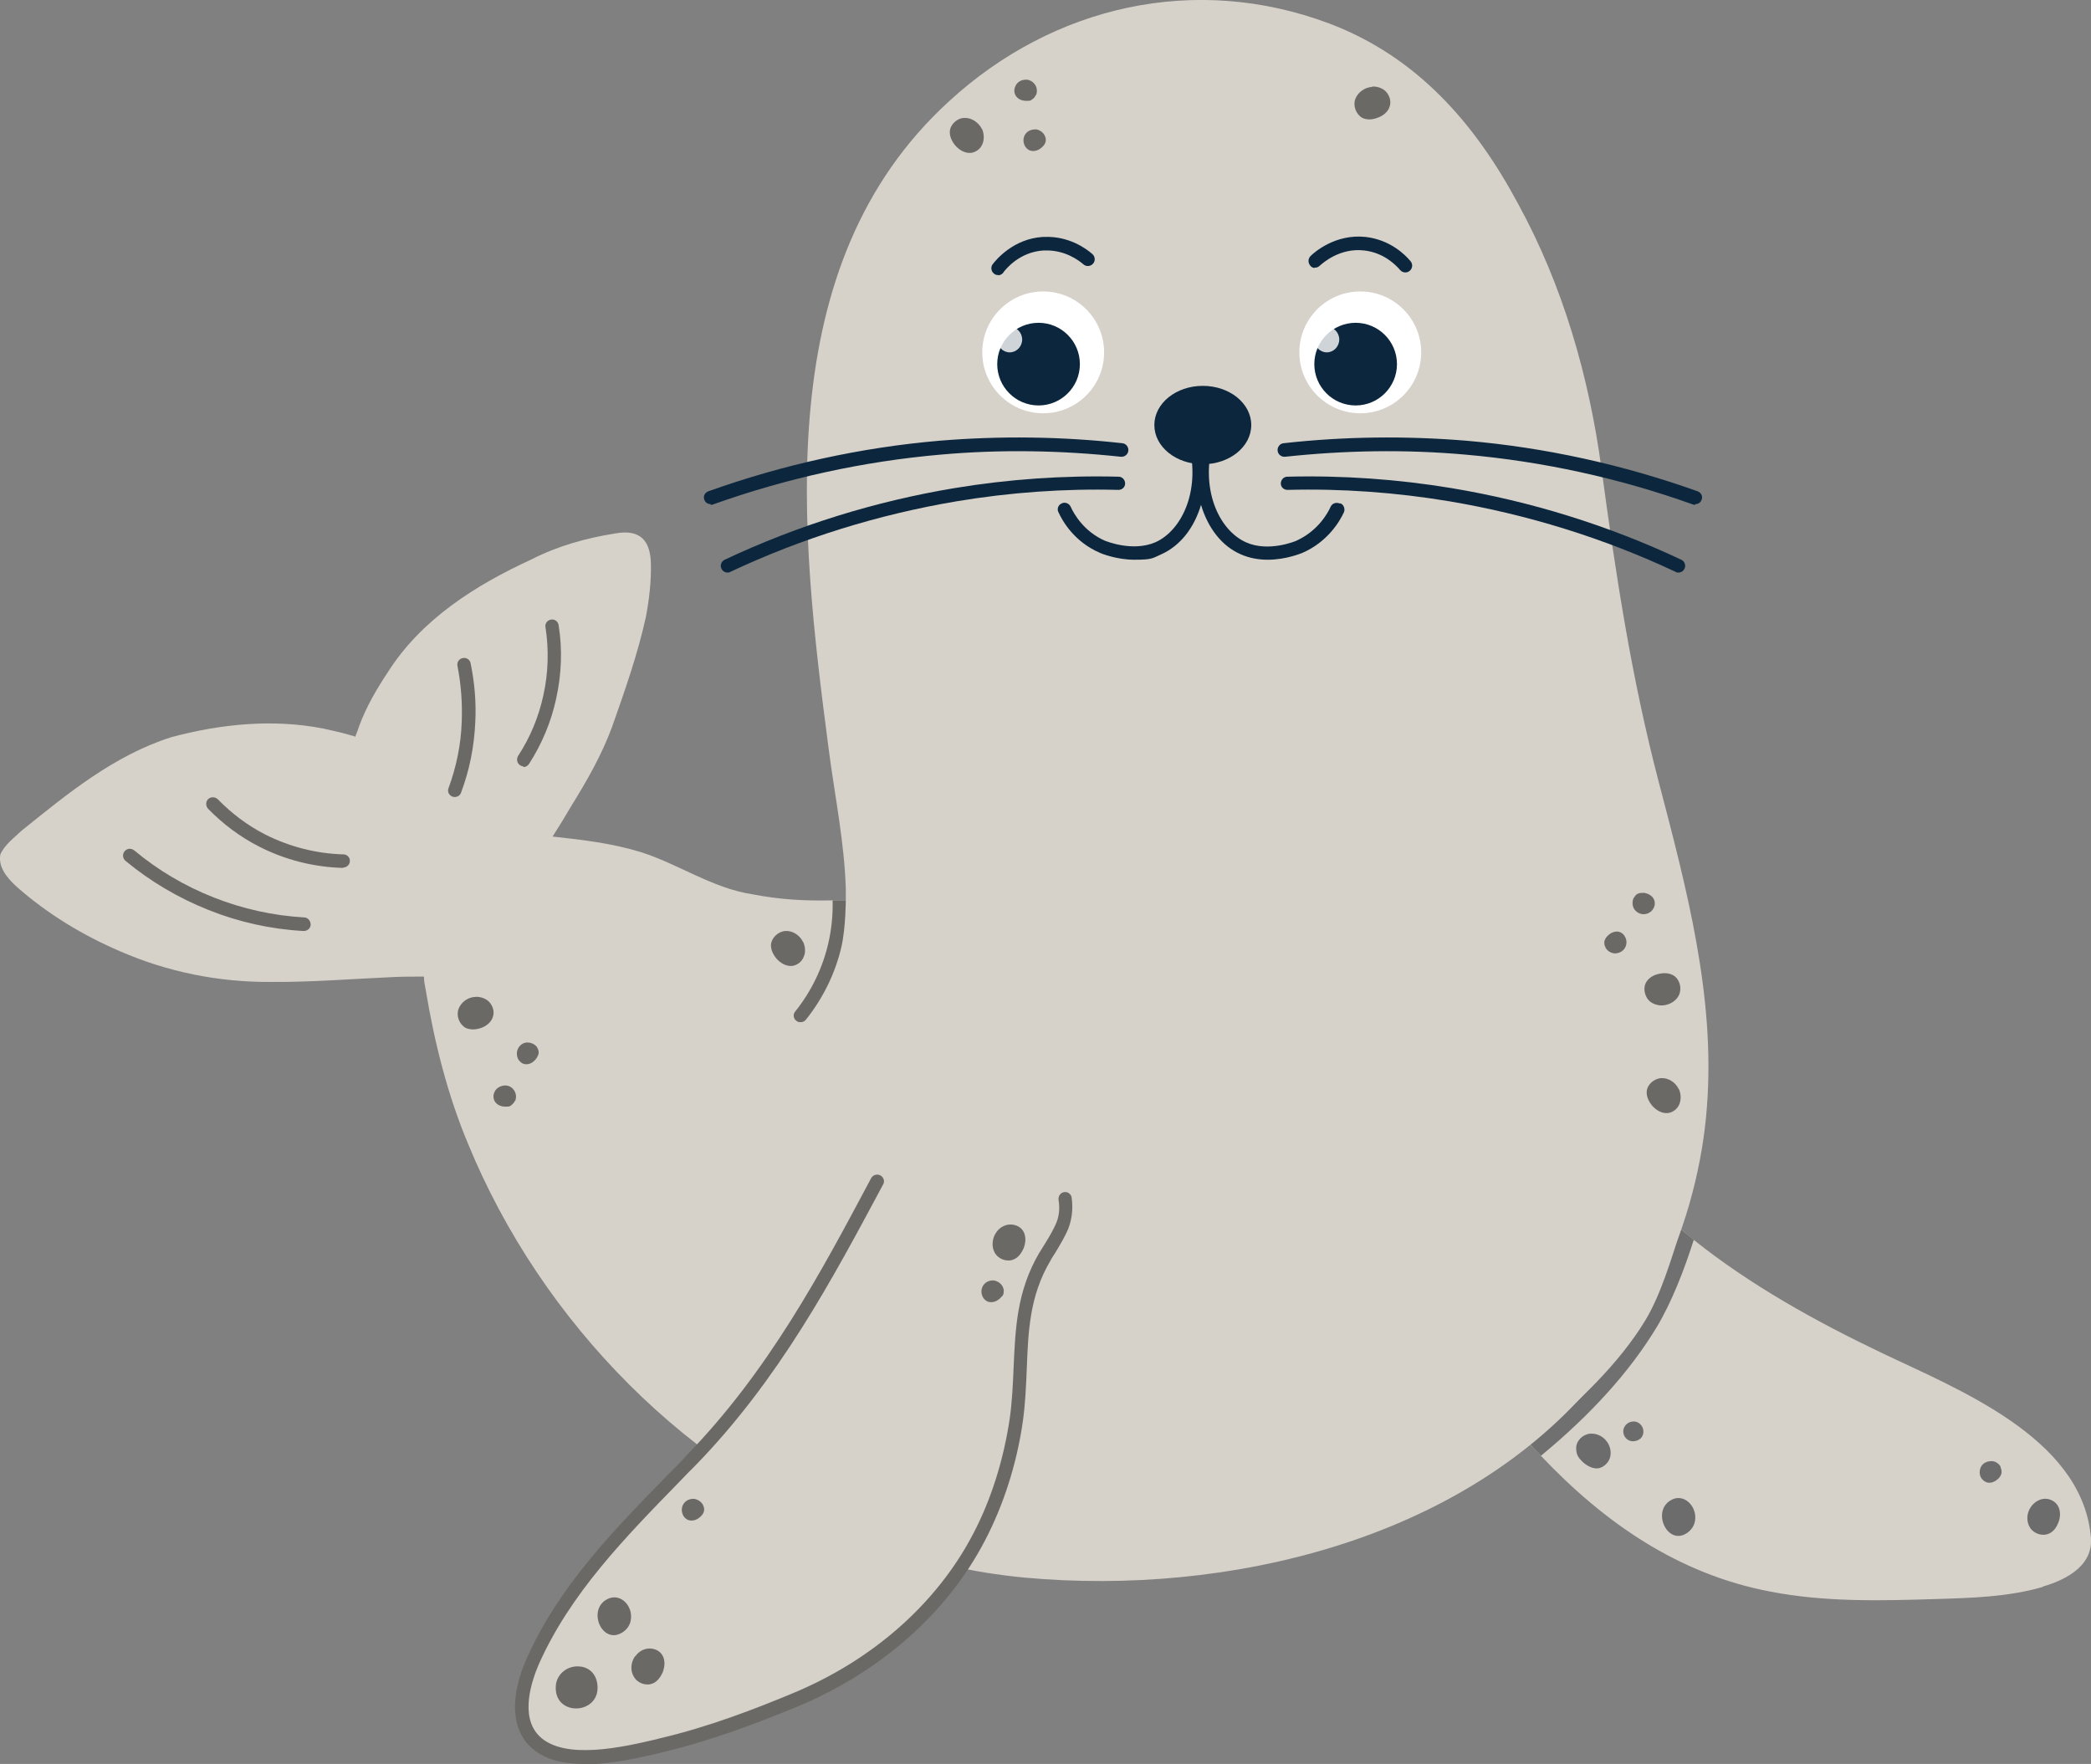 <?xml version="1.0" encoding="UTF-8"?>
<svg id="Layer_1" xmlns="http://www.w3.org/2000/svg" version="1.1" viewBox="0 0 586.9 495.1">
  <rect x="0" y="0" width="586.9" height="495.1" fill="#808080" stroke="none"/>
  <!-- Generator: Adobe Illustrator 29.3.1, SVG Export Plug-In . SVG Version: 2.1.0 Build 151)  -->
  <defs>
    <style>
      .st0 {
        fill: #6b6966;
      }

      .st1, .st2 {
        fill: #fff;
      }

      .st3 {
        fill: #d6d1c9;
      }

      .st4 {
        fill: #0c273d;
      }

      .st5 {
        fill: #6c6c6c;
      }

      .st2 {
        isolation: isolate;
        opacity: .8;
      }

      .st6 {
        fill: #707070;
      }
    </style>
  </defs>
  <g>
    <path class="st3" d="M573.4,445.4c-9.6,2.8-19.8,3.1-29.8,3.4-15.7.5-31.5.9-46.8-2.1-25.8-4.9-46.6-19.4-64.3-38.1-.5-.6-1.1-1.1-1.6-1.7l-1-1c-4.9-5-9.1-10.8-14.4-15.4-1.8-2.1,1.5-3.7,2.3-5.4,12.4-17.7,21.6-37.1,31.4-56.2.3-.7.7-1.4,1.4-1.8,1.6-.9,3.4.6,4.7,2,5.2,5.9,10.9,11.3,17,16.3,1,.9,2.1,1.7,3.1,2.6,15.9,12.7,34.1,22.8,52.5,31.6,21.5,10.3,56,23.7,58.9,51.2,1.2,8.3-6.5,12.5-13.4,14.5h0Z"/>
    <g>
      <g>
        <path class="st5" d="M475.4,423.7c-1.1-2.6-3.6-3.9-5.9-2.9-6.5,2.9-1.3,13.9,4.5,9.1,2-1.7,2.2-4.2,1.4-6.2Z"/>
        <path class="st5" d="M451.4,405.2c-1-1.8-3-3-5.1-2.8s-3.9,2-3.9,4,.7,2.8,1.7,3.8,2.9,2.2,4.6,1.9c1.4-.3,2.6-1.4,3.1-2.7.5-1.4.3-2.9-.4-4.2h0Z"/>
        <path class="st5" d="M456.9,404.1c1,.7,2.5.5,3.5-.3.9-.8,1.1-2.1.6-3.2s-1.7-1.8-2.8-1.6c-1.2.1-2.2,1-2.5,2.1s.2,2.4,1.2,3h0Z"/>
        <path class="st5" d="M570,423c-1.2,1.7-1.3,4.1-.2,5.8,1.1,1.7,3.5,2.5,5.4,1.6,1.3-.6,2.1-1.9,2.6-3.2.6-1.6.6-3.6-.5-5-.9-1.1-2.4-1.7-3.8-1.5-1.4.2-2.7,1.1-3.5,2.3h0Z"/>
        <path class="st5" d="M561.6,411.8c-.5-1-1.5-1.7-2.6-1.7s-2.2.4-2.8,1.3-.7,2.1-.3,3.1c.4.8,1.1,1.4,1.9,1.6,1.2.3,2.4-.4,3.2-1.2.4-.4.7-1,.8-1.5,0-.5,0-1.1-.3-1.5h0Z"/>
      </g>
      <path class="st6" d="M475.4,348c-2.7,8.5-6.2,17.5-10.4,24.5-7.5,12.4-18.4,24.5-32.5,36.1-.5-.6-1.1-1.1-1.6-1.7-.3-.3-1.4-1.5-1.7-1.8,13.9-11.4,25.3-22.5,32.6-34.5,4.3-7.1,7.2-16.9,10-25.6,1,.9,2.6,2.1,3.6,3h0Z"/>
    </g>
  </g>
  <g>
    <path class="st3" d="M479.1,310.6c-.6,8.2-2,16.3-4.1,24.3-2.2,8.5-5.3,16.7-9.1,24.6-4.7,9.8-10.5,19-17.4,27.3-37.5,45.6-104.1,61.2-160.8,56-15-1.4-29.5-4.8-43.4-10-50.6-19-92.3-61.6-112.9-111.7-5.8-13.8-9.5-28.7-11.9-43.2-.2-1.2-.5-2.4-.5-3.5v-.3c-3.3,0-6.6,0-9.9.2-11.1.5-22.1,1.4-33.2,1.3-14.5.1-28.9-2.8-42.2-8.6-10.5-4.5-20.4-10.5-29-18.1-2.5-2.3-5.3-5.4-4.6-9.1,1.2-2.7,3.8-4.6,5.9-6.6,12.9-10.4,26-21.2,42.1-26.3,13.8-3.7,28.6-5.2,42.7-2.4,2.7.6,5.5,1.2,8.1,2,.3,0,.6.2.8.3.4-1,.8-2,1.1-3,2-5.4,4.9-10.4,8.1-15.2,9.4-14.8,24.6-24.4,40.3-31.6,7.4-3.8,15.4-6,23.6-7.3,6.9-1.2,9.8,2,9.9,8.7.1,4.9-.5,9.9-1.4,14.7-2.3,10.5-5.9,20.7-9.5,30.9-2.9,7.9-7.1,15.2-11.5,22.3-1.7,2.9-3.4,5.7-5.2,8.5,8.4.9,16.8,1.9,24.9,4.4,10.6,3.4,20,10.1,31.2,11.8,7.7,1.5,15,1.9,22.5,1.7h3.7v-3.2h0c-.4-13.2-3.1-26.1-4.8-39.2-8-61.1-16.7-135.8,33.8-181.9C295.7,1.5,335.6-7.5,373.1,6.6c24.6,9.3,40.9,28,53,50.6,12.6,23,19.9,48.5,23.4,74.3,4,29.7,8.4,58.6,16,87.7,7.8,29.8,16,60.3,13.6,91.4h0Z"/>
    <g>
      <g>
        <g>
          <path class="st0" d="M225.4,264.4c-.9-1.9-2.9-3.2-4.9-3.1s-3.9,1.8-4.1,3.8c-.1,1.4.6,2.8,1.5,3.9,1.1,1.3,2.8,2.3,4.5,2.1,1.4-.2,2.7-1.2,3.2-2.6.6-1.3.4-2.9-.2-4.2h0Z"/>
          <g>
            <path class="st0" d="M133.4,279.8c-2.1.1-4,1.5-4.7,3.4s.2,4.3,2,5.3c1.3.6,2.8.5,4.1.1,1.6-.5,3.2-1.7,3.6-3.4.4-1.4-.1-2.9-1.1-4-1-1-2.5-1.5-3.9-1.4h0Z"/>
            <path class="st0" d="M150.8,294c-.6-.9-1.7-1.4-2.8-1.4s-2.1.7-2.6,1.7-.4,2.2.1,3.1c.5.7,1.2,1.3,2.1,1.3,1.2.1,2.3-.7,3-1.7.3-.5.6-1,.6-1.6s-.2-1-.5-1.5h0Z"/>
            <path class="st0" d="M144.6,309c.4-1,.3-2.2-.4-3.1-.6-.9-1.8-1.4-2.9-1.2s-2.1.8-2.5,1.8c-.4.8-.4,1.7,0,2.5.6,1.1,1.8,1.6,3,1.6s1.2,0,1.7-.4c.4-.3.8-.7,1-1.2h0Z"/>
          </g>
        </g>
        <g>
          <path class="st0" d="M471.2,305.7c-.9-1.9-2.9-3.2-4.9-3.1s-4,1.8-4.1,3.8c-.1,1.4.6,2.8,1.5,3.9,1.1,1.3,2.8,2.3,4.5,2.1,1.4-.2,2.7-1.2,3.2-2.6.5-1.3.4-2.9-.2-4.2h0Z"/>
          <g>
            <path class="st0" d="M466.1,282.2c2,.1,4.2-1,5.1-2.8s.4-4.3-1.3-5.5c-1.2-.8-2.7-.9-4.1-.6-1.7.3-3.4,1.3-4,2.9-.5,1.3-.2,2.9.6,4.1s2.3,1.8,3.7,1.9h0Z"/>
            <path class="st0" d="M450.6,265.9c.5,1,1.5,1.6,2.6,1.7,1.1,0,2.2-.5,2.8-1.4.6-.9.7-2.1.2-3.1s-1.1-1.4-1.9-1.6c-1.2-.2-2.4.4-3.2,1.3-.4.4-.7,1-.8,1.5,0,.5,0,1.1.3,1.5h0Z"/>
            <path class="st0" d="M458.6,251.9c-.5.9-.5,2.2,0,3.1.5.9,1.6,1.6,2.7,1.6s2.2-.6,2.7-1.5c.5-.7.6-1.7.3-2.5-.4-1.1-1.6-1.8-2.8-2-.6,0-1.2,0-1.7.2s-.9.6-1.1,1.1h-.1Z"/>
          </g>
        </g>
        <g>
          <path class="st0" d="M275.6,36.2c-.9-1.8-2.9-3.2-4.9-3.1-2,0-4,1.8-4.1,3.8-.1,1.4.6,2.8,1.5,3.9,1.1,1.3,2.8,2.3,4.5,2.1,1.4-.2,2.7-1.2,3.2-2.6.5-1.3.4-2.9-.2-4.2h0Z"/>
          <path class="st0" d="M293.3,38.2c-.4-1-1.4-1.7-2.5-1.9-1.1,0-2.2.3-2.9,1.2-.7.9-.8,2.1-.4,3.1.3.8,1,1.5,1.8,1.7,1.2.3,2.4-.2,3.3-1.1.4-.4.8-.9.9-1.5.1-.5,0-1.1-.2-1.5h0Z"/>
          <path class="st0" d="M385.1,24.4c-2,.1-4,1.5-4.7,3.4s.2,4.3,2,5.3c1.3.6,2.8.5,4.1,0,1.6-.5,3.2-1.7,3.6-3.4.4-1.4-.1-2.9-1.1-4-1-1-2.5-1.5-3.9-1.4h0Z"/>
          <path class="st0" d="M290.8,26.7c.4-1,.3-2.2-.4-3.1s-1.8-1.4-2.9-1.2c-1.1.1-2.1.8-2.5,1.8-.4.8-.4,1.7,0,2.5.6,1.1,1.8,1.6,3,1.6s1.2,0,1.7-.4c.5-.3.8-.7,1-1.2h0Z"/>
        </g>
      </g>
      <g>
        <path class="st0" d="M85.1,261.3h0c-9.1-.5-18.1-2.5-26.6-5.9s-16.3-8-23.3-13.8c-.8-.7-.9-1.9-.2-2.7s1.8-.9,2.7-.2c6.7,5.6,14.2,10,22.3,13.2s16.7,5.1,25.4,5.6c1,0,1.8,1,1.8,2s-.9,1.8-1.9,1.8h-.1Z"/>
        <path class="st0" d="M96.3,243.6h0c-8.2-.2-16.4-2.3-23.6-6-5.3-2.7-10.1-6.3-14.3-10.6-.7-.8-.7-1.9,0-2.7.8-.7,1.9-.7,2.7,0,3.9,4,8.4,7.4,13.3,9.9,6.7,3.4,14.3,5.4,22,5.6,1,0,1.9.9,1.8,1.9,0,1-.9,1.8-1.9,1.8h0Z"/>
        <path class="st0" d="M127.7,223.7c-.2,0-.4,0-.7-.1-1-.4-1.5-1.4-1.1-2.4,2.2-6,3.5-12.3,3.7-18.7.2-5.2-.2-10.5-1.2-15.6-.2-1,.4-2,1.5-2.2,1-.2,2,.4,2.2,1.5,1.1,5.4,1.6,11,1.3,16.5-.3,6.8-1.6,13.4-4,19.8-.3.8-1,1.2-1.8,1.2h0Z"/>
        <path class="st0" d="M147,215.1c-.4,0-.7-.1-1-.3-.9-.6-1.1-1.7-.6-2.6,3.4-5.2,5.8-11,7.1-17,1.4-6.3,1.6-12.8.6-19.2-.2-1,.6-2,1.6-2.1,1-.2,2,.6,2.1,1.6,1.1,6.9.8,13.8-.7,20.6-1.4,6.5-4,12.7-7.6,18.3-.4.6-1,.9-1.6.9h0v-.2Z"/>
      </g>
      <path class="st0" d="M236.2,265.6c-1.7,7.5-5.2,14.6-10,20.6-.4.5-.9.7-1.5.7s-.8-.1-1.2-.4c-.8-.6-1-1.8-.3-2.6,4.5-5.6,7.7-12.2,9.3-19.2.9-3.9,1.3-7.9,1.2-12h3.7c0-.4,0,7.6-1.2,12.9h0Z"/>
    </g>
  </g>
  <g>
    <g>
      <g>
        <circle class="st1" cx="292.8" cy="98.9" r="17.1"/>
        <g>
          <path class="st4" d="M279.9,102.2c0,6.4,5.2,11.6,11.6,11.6s11.6-5.2,11.6-11.6-5.2-11.6-11.6-11.6-11.6,5.2-11.6,11.6Z"/>
          <path class="st2" d="M279.9,95.3c0,2,1.6,3.6,3.5,3.6s3.5-1.6,3.5-3.6-1.6-3.6-3.5-3.6-3.5,1.6-3.5,3.6Z"/>
        </g>
      </g>
      <path class="st4" d="M280.3,77.2c-.4,0-.9,0-1.3-.4-.8-.6-1-1.8-.4-2.6.9-1.2,5.8-7.2,14.1-7.7h.4c6.9-.3,11.8,3.3,13.5,4.8.8.7.9,1.9.2,2.7-.7.8-1.9.9-2.7.2-1.4-1.2-5.3-4.1-10.9-3.9h-.3c-6.7.4-10.6,5.2-11.3,6.2-.3.5-.9.7-1.4.8h0Z"/>
    </g>
    <g>
      <g>
        <circle class="st1" cx="381.8" cy="98.9" r="17.1"/>
        <g>
          <path class="st4" d="M368.9,102.2c0,6.4,5.2,11.6,11.6,11.6s11.6-5.2,11.6-11.6-5.2-11.6-11.6-11.6-11.6,5.2-11.6,11.6Z"/>
          <path class="st2" d="M368.9,95.3c0,2,1.6,3.6,3.5,3.6s3.5-1.6,3.5-3.6-1.6-3.6-3.5-3.6-3.5,1.6-3.5,3.6Z"/>
        </g>
      </g>
      <path class="st4" d="M369,75.2c-.4,0-.9-.2-1.2-.6-.7-.8-.7-1.9,0-2.7,1.1-1.1,7-6.3,15.5-5.4,6.9.8,11.1,5,12.6,6.8.7.8.6,2-.2,2.7-.8.7-2,.6-2.7-.2-1.2-1.4-4.6-4.9-10.1-5.5-6.8-.8-11.6,3.5-12.5,4.3-.4.4-1,.6-1.5.5h.1Z"/>
    </g>
  </g>
  <g>
    <g>
      <g>
        <path class="st4" d="M475.8,141.7c-.2,0-.4,0-.6-.1-20.7-7.4-42.2-12.1-63.9-14-16.8-1.5-33.8-1.2-50.6.6-1,.1-2-.6-2.1-1.7-.1-1,.6-2,1.7-2.1,17-1.9,34.3-2.1,51.3-.7,22.1,1.9,43.9,6.7,64.9,14.2,1,.4,1.5,1.4,1.1,2.4-.3.8-1,1.2-1.8,1.2h0v.2Z"/>
        <path class="st4" d="M471.1,160.7c-.3,0-.5,0-.8-.2-20.2-9.5-41.6-16.1-63.5-19.8-15-2.5-30.2-3.6-45.4-3.2-1.1,0-1.9-.8-1.9-1.8s.8-1.9,1.8-1.9c15.4-.4,31,.7,46.1,3.2,22.2,3.7,43.9,10.4,64.5,20.1.9.4,1.4,1.6.9,2.5-.3.7-1,1.1-1.7,1.1h0Z"/>
      </g>
      <g>
        <path class="st4" d="M199.5,141.7c.2,0,.4,0,.6-.1,20.7-7.4,42.2-12.1,63.9-14,16.8-1.5,33.8-1.2,50.6.6,1,.1,2-.6,2.1-1.7.1-1-.6-2-1.7-2.1-17-1.9-34.3-2.1-51.3-.7-22.1,1.9-43.9,6.7-64.9,14.2-1,.4-1.5,1.4-1.1,2.4.3.8,1,1.2,1.8,1.2h0v.2Z"/>
        <path class="st4" d="M204.2,160.7c.3,0,.5,0,.8-.2,20.2-9.5,41.6-16.1,63.5-19.8,15-2.5,30.2-3.6,45.4-3.2,1.1,0,1.9-.8,1.9-1.8s-.8-1.9-1.8-1.9c-15.4-.4-31,.7-46.1,3.2-22.2,3.7-43.9,10.4-64.5,20.1-.9.4-1.4,1.6-.9,2.5.3.7,1,1.1,1.7,1.1h0Z"/>
      </g>
    </g>
    <g>
      <path class="st4" d="M376,141.3c-1-.4-2.1,0-2.5.9-.9,2-3.7,6.9-9.7,9.6,0,0-7.7,3.3-14.1.4-7.6-3.4-13.1-15.1-9-29,.3-1-.3-2.1-1.3-2.3-1-.3-2,.3-2.3,1.3,0,.2,0,.4-.1.6,0-.2,0-.4-.1-.6-.3-1-1.3-1.6-2.3-1.3s-1.6,1.3-1.3,2.3c4.1,13.9-1.4,25.6-9,29-6.5,2.8-14-.4-14.1-.4-6-2.6-8.8-7.6-9.7-9.6-.4-.9-1.6-1.4-2.5-.9-1,.4-1.4,1.6-.9,2.5,1.1,2.4,4.4,8.3,11.7,11.4.2.1,4.5,1.9,9.6,1.9s5-.4,7.5-1.5c5.4-2.4,9.3-7.5,11.2-13.9,1.9,6.4,5.8,11.6,11.2,13.9,2.5,1.1,5.1,1.5,7.5,1.5,5.2,0,9.4-1.8,9.7-1.9,7.2-3.1,10.6-9,11.7-11.4.4-.9,0-2.1-.9-2.5h-.3Z"/>
      <path class="st4" d="M351.2,119.3c0,6.1-6.1,11-13.6,11s-13.6-4.9-13.6-11,6.1-11,13.6-11,13.6,4.9,13.6,11Z"/>
    </g>
  </g>
  <g>
    <path class="st3" d="M299,336.5c.4,2.5.2,5.1-.8,7.5-1.2,3.2-3.2,6-5,8.9-8.7,14.8-5.7,29.6-8,45.7-1.7,11.4-5.1,22.8-10.5,33-11,21-29.9,36.6-51.6,45.6-12.2,5.1-24.6,9.7-37.5,12.7-9.5,2.2-27.6,6.8-35.6-1.1-5.6-5.5-3.8-15-.6-22.2,9.8-22.3,27.8-39.3,44.4-56.5,22.7-23.4,37.1-49.9,52.3-78.4,2.7-5.1,5.7-10.5,10.5-13.7,8.8-5.8,23.3-4,31.6,2,5.1,3.6,9.7,9.9,10.7,16.5h.1Z"/>
    <g>
      <path class="st0" d="M164.1,495.1c-6,0-11.6-1.2-15.4-5-5.2-5.1-5.5-14-1-24.3,9-20.5,24.8-36.6,40.1-52.2,1.6-1.6,3.2-3.2,4.7-4.9,23.1-23.7,37.8-51.3,52-78,.5-.9,1.6-1.3,2.6-.8.9.5,1.3,1.6.8,2.5-14.4,26.9-29.2,54.7-52.6,78.8-1.6,1.6-3.2,3.2-4.8,4.9-15,15.4-30.5,31.2-39.3,51.1-1.8,4.2-5.5,14.5.2,20.1,7,6.9,23.7,3,32.7.9l1.1-.3c13.8-3.2,27.1-8.4,37.2-12.6,22.5-9.3,40.5-25.2,50.7-44.7,5.1-9.7,8.6-20.9,10.3-32.4.7-4.9.9-9.8,1.1-14.5.5-10.9.9-21.2,7.1-31.9.5-.8,1-1.6,1.5-2.4,1.3-2.1,2.5-4.1,3.4-6.2.8-2,1-4.2.6-6.5-.1-1,.6-2,1.6-2.1,1-.2,2,.6,2.1,1.6.4,3,.1,5.8-.9,8.5-1,2.5-2.4,4.7-3.7,6.9-.5.8-1,1.5-1.4,2.3-5.8,9.8-6.2,19.7-6.6,30.1-.2,4.8-.4,9.8-1.1,14.9-1.7,11.9-5.4,23.5-10.7,33.6-10.6,20.3-29.3,36.8-52.6,46.5-10.2,4.2-23.8,9.5-37.8,12.8l-1.1.3c-5.7,1.3-13.5,3.1-20.8,3.1h0Z"/>
      <g>
        <path class="st0" d="M176.8,451.8c-.9-2.6-3.4-4.1-5.8-3.2-6.7,2.6-2,13.8,4.1,9.3,2.1-1.6,2.4-4.1,1.7-6.2h0Z"/>
        <path class="st0" d="M178.3,464.8c-1.2,1.6-1.5,4-.4,5.8,1,1.8,3.4,2.7,5.3,1.9,1.3-.5,2.2-1.8,2.8-3.1.6-1.6.8-3.5-.2-5-.8-1.2-2.3-1.8-3.8-1.7-1.4.1-2.8.9-3.6,2.1h-.1Z"/>
        <path class="st0" d="M279.7,345.8c-1.2,1.6-1.5,4-.5,5.8s3.4,2.7,5.3,1.9c1.3-.5,2.2-1.8,2.8-3.1.6-1.6.8-3.5-.2-5-.8-1.2-2.3-1.8-3.8-1.7-1.4.1-2.8.9-3.6,2.1h0Z"/>
        <path class="st0" d="M197.4,422.6c-.4-1-1.4-1.7-2.5-1.9-1.1-.1-2.2.3-2.9,1.2-.7.9-.8,2.1-.4,3.1.3.8,1,1.5,1.8,1.7,1.2.3,2.4-.2,3.3-1.1.4-.4.8-.9.9-1.5.1-.5,0-1.1-.2-1.5h0Z"/>
        <path class="st0" d="M281.5,361.3c-.4-1-1.4-1.7-2.5-1.9-1.1-.1-2.2.3-2.9,1.2-.7.9-.8,2.1-.4,3.1.3.8,1,1.5,1.8,1.7,1.2.3,2.4-.2,3.3-1.1s.8-.9.9-1.5c.1-.5,0-1.1-.2-1.5h0Z"/>
        <path class="st0" d="M162.1,467.7c-3.2,0-5.9,2.4-6.1,5.5-.6,9,13.2,8.1,11.6-.9-.6-3.2-3-4.6-5.5-4.6h0Z"/>
      </g>
    </g>
  </g>
</svg>